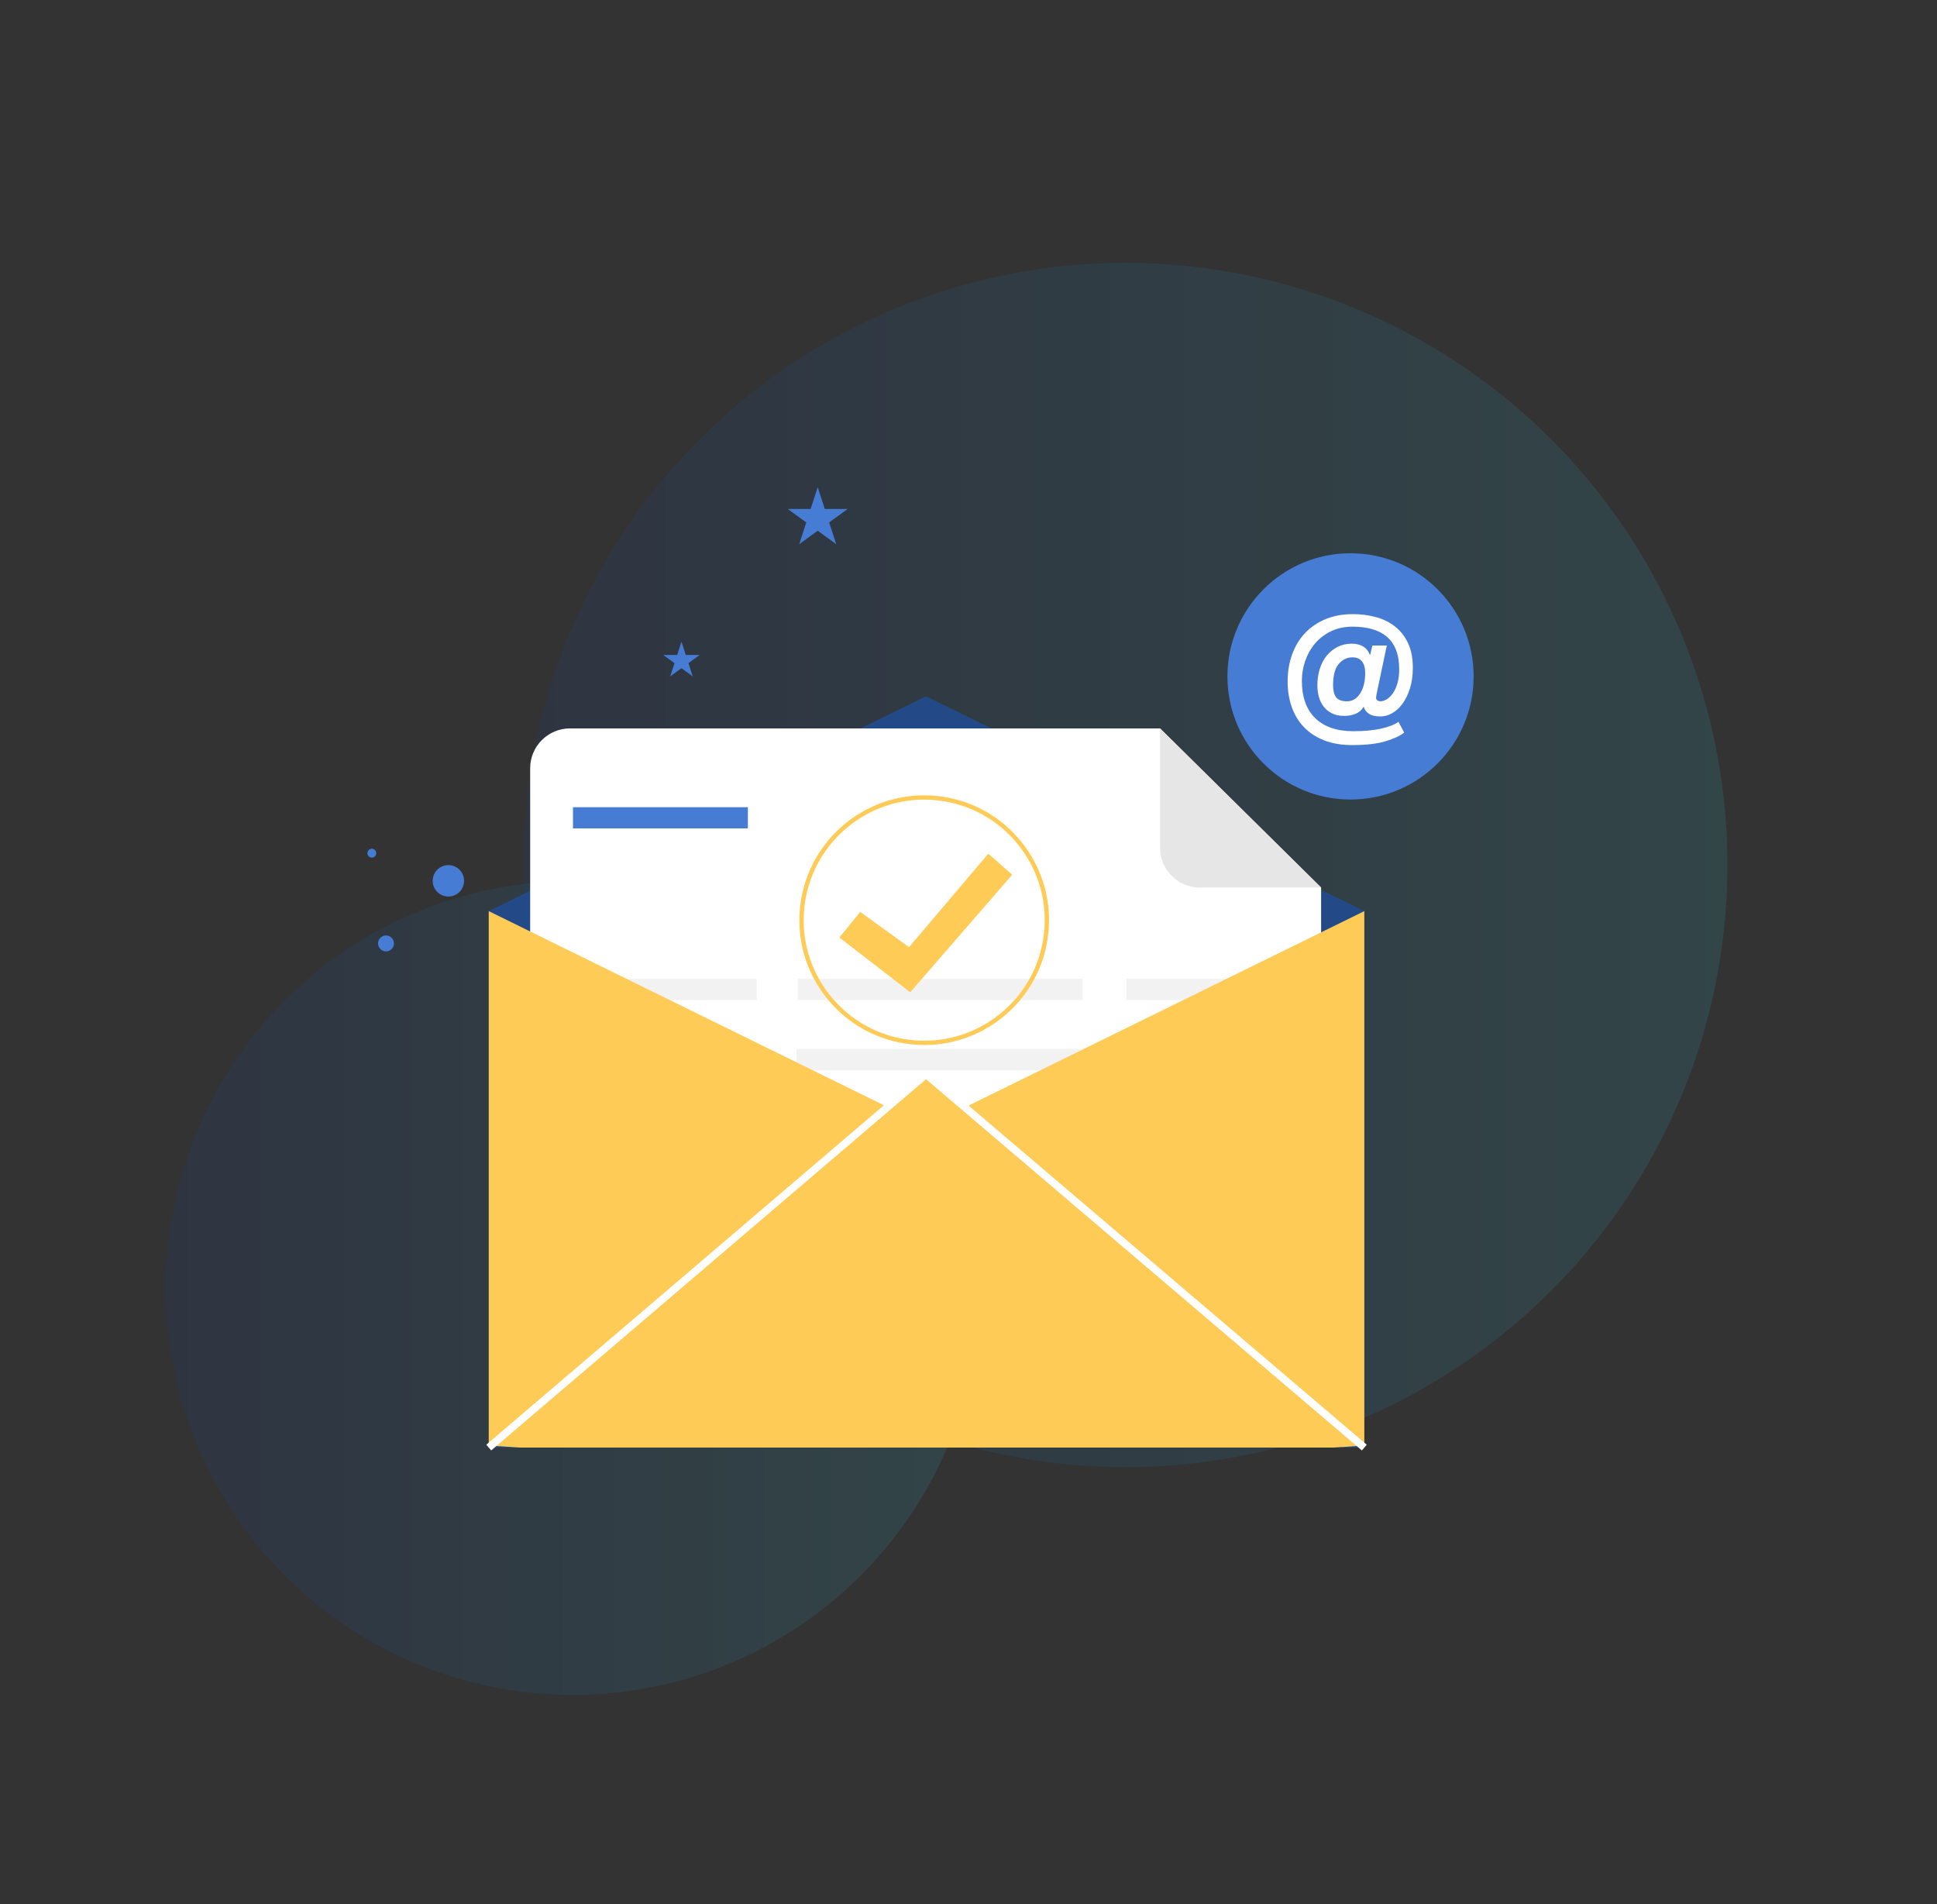 <?xml version="1.0" encoding="utf-8"?>
<!-- Generator: Adobe Illustrator 16.0.0, SVG Export Plug-In . SVG Version: 6.00 Build 0)  -->
<!DOCTYPE svg PUBLIC "-//W3C//DTD SVG 1.1//EN" "http://www.w3.org/Graphics/SVG/1.1/DTD/svg11.dtd">
<svg version="1.1" id="Layer_1" xmlns="http://www.w3.org/2000/svg" xmlns:xlink="http://www.w3.org/1999/xlink" x="0px" y="0px"
	 width="257.431px" height="253px" viewBox="0 0 257.431 253" enable-background="new 0 0 257.431 253" xml:space="preserve">
<rect x="0" y="0" width="257.431" height="253" fill="#333333" stroke="none"/>
<linearGradient id="SVGID_1_" gradientUnits="userSpaceOnUse" x1="69.551" y1="114.942" x2="229.581" y2="114.942">
	<stop  offset="0" style="stop-color:#0442BF"/>
	<stop  offset="1" style="stop-color:#2AE4FF"/>
</linearGradient>
<circle opacity="0.1" fill="url(#SVGID_1_)" cx="149.566" cy="114.942" r="80.015"/>
<linearGradient id="SVGID_3_" gradientUnits="userSpaceOnUse" x1="22.038" y1="171.14" x2="130.213" y2="171.14">
	<stop  offset="0" style="stop-color:#0442BF"/>
	<stop  offset="1" style="stop-color:#2AE4FF"/>
</linearGradient>
<circle opacity="0.1" fill="url(#SVGID_3_)" cx="76.125" cy="171.139" r="54.087"/>
<g>
	<polygon fill="#234A87" points="123.048,92.525 64.955,121.07 64.955,192.353 181.32,192.353 181.32,121.07 	"/>
	<g>
		<path fill="#FFFFFF" d="M175.579,117.94v66.453c0,2.905-2.377,5.281-5.282,5.281H75.743c-2.906,0-5.283-2.376-5.283-5.281v-82.319
			c0-2.905,2.377-5.283,5.283-5.283h78.432L175.579,117.94z"/>
		<rect x="77.327" y="130.071" fill="#F2F2F2" width="23.243" height="2.816"/>
		<rect x="76.151" y="107.261" fill="#467CD3" width="23.242" height="2.817"/>
		<rect x="149.695" y="130.071" fill="#F2F2F2" width="23.243" height="2.816"/>
		<rect x="106.028" y="130.071" fill="#F2F2F2" width="37.857" height="2.816"/>
		<rect x="77.151" y="139.402" fill="#F2F2F2" width="23.242" height="2.817"/>
		<rect x="149.52" y="139.402" fill="#F2F2F2" width="23.242" height="2.817"/>
		<rect x="105.853" y="139.402" fill="#F2F2F2" width="37.855" height="2.817"/>
		<rect x="77.151" y="149.968" fill="#F2F2F2" width="39.441" height="2.816"/>
		<rect x="149.52" y="149.968" fill="#F2F2F2" width="23.242" height="2.816"/>
		<rect x="77.151" y="160.532" fill="#F2F2F2" width="23.242" height="2.816"/>
		<rect x="149.52" y="160.532" fill="#F2F2F2" width="23.242" height="2.816"/>
		<rect x="105.853" y="160.532" fill="#F2F2F2" width="37.855" height="2.816"/>
		<rect x="77.151" y="171.097" fill="#F2F2F2" width="23.242" height="2.817"/>
		<rect x="129.446" y="171.097" fill="#F2F2F2" width="43.315" height="2.817"/>
		<rect x="105.853" y="171.097" fill="#F2F2F2" width="14.791" height="2.817"/>
		<rect x="77.151" y="181.661" fill="#F2F2F2" width="23.242" height="2.818"/>
		<rect x="149.52" y="181.661" fill="#F2F2F2" width="23.242" height="2.818"/>
		<rect x="105.853" y="181.661" fill="#F2F2F2" width="37.855" height="2.818"/>
		<rect x="121.347" y="149.968" fill="#F2F2F2" width="22.361" height="2.816"/>
		<path fill="#E6E6E6" d="M154.175,112.658V96.791l21.404,21.149h-16.122C156.552,117.94,154.175,115.563,154.175,112.658z"/>
	</g>
	<polygon fill="#FFCB57" points="181.32,192.087 177.159,192.353 69.104,192.353 64.955,192.087 123.071,142.747 	"/>
	<polygon fill="#FFCB57" points="64.955,121.07 117.946,147.099 64.955,192.353 	"/>
	<polygon fill="#FFCB57" points="181.32,121.07 128.329,147.099 181.32,192.353 	"/>
	<g>
		<circle fill="#467CD3" cx="179.488" cy="89.879" r="16.362"/>
		<g>
			<path fill="#FFFFFF" d="M186.616,97.337c-0.475,0.409-1.276,0.789-2.405,1.142c-1.128,0.352-2.634,0.527-4.517,0.527
				c-1.406,0-2.643-0.209-3.704-0.626c-1.064-0.417-1.956-0.998-2.677-1.743c-0.72-0.744-1.264-1.635-1.632-2.674
				s-0.552-2.173-0.552-3.4c0-1.291,0.195-2.486,0.588-3.582c0.394-1.096,0.962-2.041,1.706-2.836
				c0.745-0.793,1.653-1.414,2.725-1.865c1.071-0.449,2.286-0.674,3.646-0.674c1.078,0,2.102,0.131,3.066,0.393
				s1.813,0.679,2.542,1.252c0.727,0.572,1.304,1.309,1.729,2.209c0.424,0.899,0.637,1.979,0.637,3.238
				c0,1.064-0.131,2.001-0.392,2.811c-0.263,0.811-0.598,1.489-1.005,2.037c-0.41,0.549-0.868,0.961-1.375,1.239
				c-0.508,0.278-1.016,0.417-1.522,0.417c-0.687,0-1.21-0.127-1.571-0.38c-0.359-0.253-0.58-0.561-0.662-0.921
				c-0.263,0.442-0.618,0.758-1.066,0.945c-0.451,0.188-0.963,0.282-1.535,0.282c-0.639,0-1.184-0.114-1.632-0.344
				c-0.45-0.229-0.818-0.53-1.104-0.908c-0.286-0.376-0.495-0.806-0.626-1.288s-0.196-0.986-0.196-1.509
				c0-0.786,0.105-1.518,0.318-2.197c0.213-0.679,0.52-1.264,0.922-1.755c0.4-0.49,0.884-0.879,1.447-1.166
				c0.564-0.285,1.197-0.43,1.902-0.43c0.572,0,1.071,0.127,1.497,0.381c0.425,0.254,0.728,0.643,0.908,1.166l0.319-1.301h1.914
				l-1.276,6.063c-0.099,0.441-0.147,0.736-0.147,0.883c0,0.164,0.062,0.283,0.184,0.355c0.123,0.074,0.249,0.111,0.382,0.111
				c0.277,0,0.563-0.09,0.858-0.271c0.293-0.179,0.564-0.445,0.81-0.798c0.245-0.352,0.446-0.793,0.602-1.324
				c0.155-0.532,0.233-1.15,0.233-1.854c0-1.014-0.145-1.881-0.43-2.602c-0.287-0.72-0.699-1.305-1.238-1.755
				c-0.542-0.45-1.191-0.78-1.953-0.995c-0.761-0.211-1.615-0.318-2.564-0.318c-1.096,0-2.066,0.209-2.908,0.627
				c-0.842,0.416-1.547,0.961-2.11,1.631c-0.565,0.672-0.994,1.437-1.289,2.295c-0.294,0.859-0.441,1.73-0.441,2.615
				c0,2.191,0.598,3.86,1.792,5.006c1.193,1.145,2.871,1.718,5.031,1.718c1.439,0,2.675-0.114,3.705-0.344
				c1.031-0.229,1.8-0.531,2.308-0.907L186.616,97.337z M179.008,93.189c0.736,0,1.325-0.352,1.767-1.056
				c0.443-0.703,0.663-1.604,0.663-2.7c0-0.67-0.144-1.186-0.43-1.545c-0.285-0.36-0.708-0.541-1.264-0.541
				c-0.72,0-1.329,0.295-1.829,0.885c-0.498,0.588-0.747,1.537-0.747,2.847c0,0.687,0.135,1.21,0.404,1.569
				C177.842,93.01,178.321,93.189,179.008,93.189z"/>
		</g>
	</g>
	<polygon fill="#467CD3" points="108.676,64.741 109.615,67.633 112.655,67.633 110.196,69.42 111.136,72.313 108.676,70.525 
		106.216,72.313 107.155,69.42 104.695,67.633 107.735,67.633 	"/>
	<polygon fill="#467CD3" points="90.569,85.27 91.142,87.03 92.992,87.03 91.495,88.118 92.067,89.879 90.569,88.791 89.071,89.879 
		89.644,88.118 88.146,87.03 89.997,87.03 	"/>
	<circle fill="#467CD3" cx="51.299" cy="125.362" r="1.058"/>
	<circle fill="#467CD3" cx="49.418" cy="113.37" r="0.588"/>
	<circle fill="#467CD3" cx="59.589" cy="117.044" r="2.087"/>
</g>
<g>
	<g>
		<path fill="#FFCB57" d="M122.861,138.859c-0.631,0-1.266-0.036-1.902-0.108c-4.4-0.498-8.348-2.682-11.106-6.148
			c-2.76-3.465-4.005-7.798-3.506-12.201c1.029-9.088,9.261-15.646,18.351-14.613c4.4,0.498,8.346,2.682,11.104,6.148
			c2.763,3.465,4.006,7.799,3.509,12.201l0,0c-0.498,4.402-2.684,8.347-6.148,11.107
			C130.195,137.606,126.597,138.859,122.861,138.859z M122.818,106.253c-8.032,0-14.979,6.049-15.904,14.213
			c-0.482,4.251,0.721,8.436,3.387,11.781c2.665,3.347,6.473,5.455,10.724,5.936c4.249,0.484,8.435-0.721,11.782-3.385
			c3.346-2.666,5.453-6.475,5.934-10.725l0,0c0.483-4.252-0.72-8.436-3.385-11.782c-2.664-3.346-6.474-5.454-10.725-5.935
			C124.022,106.287,123.416,106.253,122.818,106.253z"/>
	</g>
	<g>
		<g>
			<polygon fill="#FFCB57" points="111.553,124.574 114.326,121.177 120.811,125.86 131.349,113.44 134.525,116.233 
				120.972,131.854 			"/>
		</g>
	</g>
</g>
<line fill="none" stroke="#FFFFFF" stroke-miterlimit="10" x1="123.071" y1="142.747" x2="64.955" y2="192.353"/>
<line fill="none" stroke="#FFFFFF" stroke-miterlimit="10" x1="123.071" y1="142.747" x2="181.32" y2="192.353"/>
</svg>
